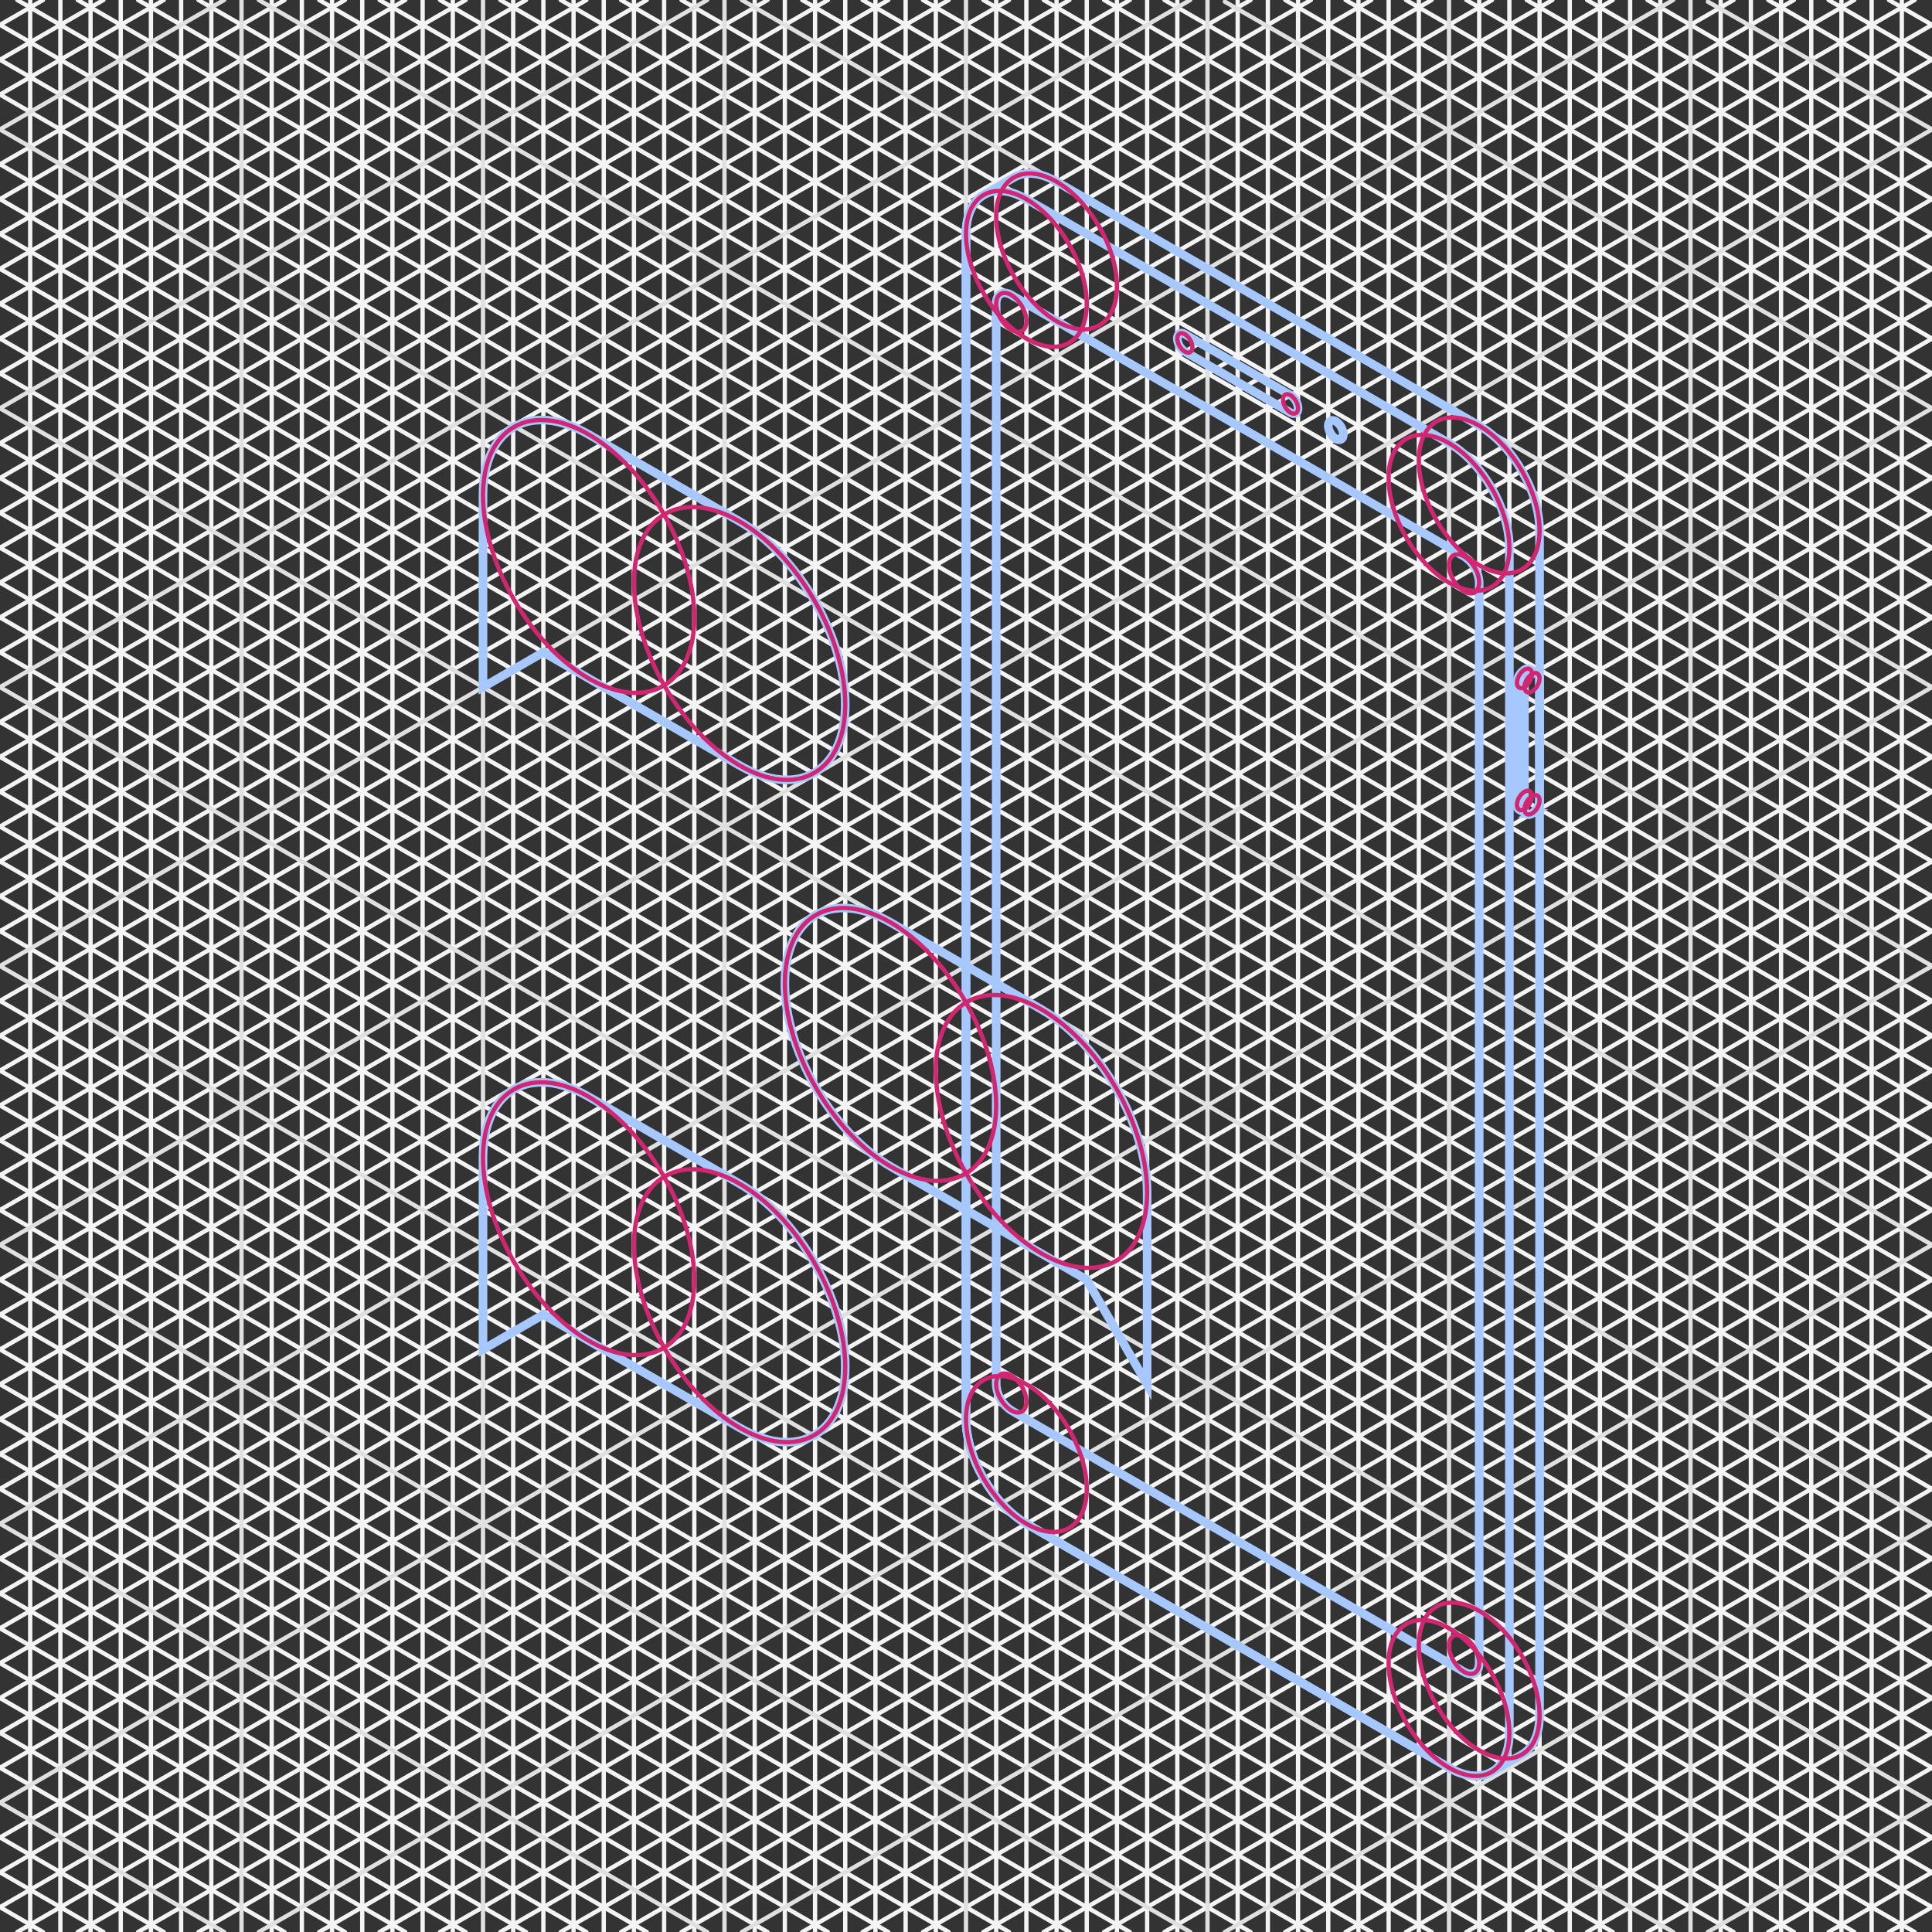 <svg xmlns="http://www.w3.org/2000/svg" viewBox="0 0 448 448"><rect x="0" y="0" width="448" height="448" fill="#333333" stroke="none"/><defs><style>.cls-1,.cls-2,.cls-3,.cls-4,.cls-5{fill:none;}.cls-1{stroke:#f4f4f4;}.cls-1,.cls-2{stroke-linecap:round;}.cls-1,.cls-2,.cls-3,.cls-4{stroke-miterlimit:10;}.cls-2{stroke:#e0e0e0;}.cls-3{stroke:#a6c8ff;stroke-width:2px;}.cls-4{stroke:#d12771;}</style></defs><title>Artboard 2 copy 38_Export</title><g id="Layer_3" data-name="Layer 3"><line class="cls-1" x1="9.979" y2="5.762"/><line class="cls-1" x1="23.979" y2="13.845"/><line class="cls-1" x1="37.979" y2="21.927"/><line class="cls-1" x1="65.979" y2="38.093"/><line class="cls-1" y1="46.176" x2="79.979"/><line class="cls-1" x1="93.979" y2="54.259"/><line class="cls-1" x1="107.979" y2="62.342"/><line class="cls-1" x1="121.979" y2="70.425"/><line class="cls-1" x1="135.979" y2="78.508"/><line class="cls-1" y1="86.591" x2="149.979"/><line class="cls-1" x1="177.979" y2="102.756"/><line class="cls-1" y1="110.839" x2="191.979"/><line class="cls-1" x1="205.979" y2="118.922"/><line class="cls-1" x1="219.979" y2="127.005"/><line class="cls-1" x1="233.979" y2="135.088"/><line class="cls-1" x1="247.979" y2="143.171"/><line class="cls-1" y1="151.254" x2="261.979"/><line class="cls-1" y1="167.42" x2="289.979"/><line class="cls-1" x1="303.979" y2="175.503"/><line class="cls-1" x1="317.979" y2="183.585"/><line class="cls-1" y1="191.668" x2="331.979"/><line class="cls-1" x1="345.979" y2="199.751"/><line class="cls-1" y1="207.834" x2="359.979"/><line class="cls-1" x1="373.979" y2="215.917"/><line class="cls-1" x1="401.979" y2="232.083"/><line class="cls-1" x1="415.979" y2="240.166"/><line class="cls-1" y1="248.249" x2="429.979"/><line class="cls-1" x1="443.979" y2="256.332"/><line class="cls-1" x1="448" y1="5.762" y2="264.414"/><line class="cls-1" x1="448" y1="13.845" y2="272.497"/><line class="cls-1" x1="448" y1="21.927" y2="280.58"/><line class="cls-1" x1="448" y1="38.093" y2="296.746"/><line class="cls-1" x1="448" y1="46.176" y2="304.829"/><line class="cls-1" y1="312.912" x2="448" y2="54.259"/><line class="cls-1" x1="448" y1="62.342" y2="320.995"/><line class="cls-1" y1="329.078" x2="448" y2="70.425"/><line class="cls-1" x1="448" y1="78.508" y2="337.161"/><line class="cls-1" x1="448" y1="86.591" y2="345.244"/><line class="cls-1" x1="448" y1="102.756" y2="361.409"/><line class="cls-1" x1="448" y1="110.839" y2="369.492"/><line class="cls-1" x1="448" y1="118.922" y2="377.575"/><line class="cls-1" x1="448" y1="127.005" y2="385.658"/><line class="cls-1" y1="393.741" x2="448" y2="135.088"/><line class="cls-1" x1="448" y1="143.171" y2="401.824"/><line class="cls-1" x1="448" y1="151.254" y2="409.907"/><line class="cls-1" x1="448" y1="167.42" y2="426.073"/><line class="cls-1" y1="434.155" x2="448" y2="175.503"/><line class="cls-1" x1="448" y1="183.585" y2="442.238"/><line class="cls-1" x1="4.021" y1="448" x2="448" y2="191.668"/><line class="cls-1" x1="448" y1="199.751" x2="18.021" y2="448"/><line class="cls-1" x1="448" y1="207.834" x2="32.021" y2="448"/><line class="cls-1" x1="46.021" y1="448" x2="448" y2="215.917"/><line class="cls-1" x1="74.021" y1="448" x2="448" y2="232.083"/><line class="cls-1" x1="448" y1="240.166" x2="88.021" y2="448"/><line class="cls-1" x1="448" y1="248.249" x2="102.021" y2="448"/><line class="cls-1" x1="448" y1="256.332" x2="116.021" y2="448"/><line class="cls-1" x1="448" y1="264.415" x2="130.021" y2="448"/><line class="cls-1" x1="144.021" y1="448" x2="448" y2="272.497"/><line class="cls-1" x1="448" y1="280.58" x2="158.021" y2="448"/><line class="cls-1" x1="186.021" y1="448" x2="448" y2="296.746"/><line class="cls-1" x1="448" y1="304.829" x2="200.021" y2="448"/><line class="cls-1" x1="214.021" y1="448" x2="448" y2="312.912"/><line class="cls-1" x1="448" y1="320.995" x2="228.021" y2="448"/><line class="cls-1" x1="448" y1="329.078" x2="242.021" y2="448"/><line class="cls-1" x1="256.021" y1="448" x2="448" y2="337.161"/><line class="cls-1" x1="448" y1="345.244" x2="270.021" y2="448"/><line class="cls-1" x1="448" y1="361.409" x2="298.021" y2="448"/><line class="cls-1" x1="448" y1="369.492" x2="312.021" y2="448"/><line class="cls-1" x1="326.021" y1="448" x2="448" y2="377.575"/><line class="cls-1" x1="448" y1="385.658" x2="340.021" y2="448"/><line class="cls-1" x1="354.021" y1="448" x2="448" y2="393.741"/><line class="cls-1" x1="448" y1="401.824" x2="368.021" y2="448"/><line class="cls-1" x1="448" y1="409.907" x2="382.021" y2="448"/><line class="cls-1" x1="448" y1="426.073" x2="410.021" y2="448"/><line class="cls-1" x1="424.021" y1="448" x2="448" y2="434.155"/><line class="cls-1" x1="448" y1="442.238" x2="438.021" y2="448"/><line class="cls-1" x1="28" x2="28" y2="448"/><line class="cls-1" x1="252" x2="252" y2="448"/><line class="cls-1" x1="140" x2="140" y2="448"/><line class="cls-1" x1="364" x2="364" y2="448"/><line class="cls-1" x1="84" x2="84" y2="448"/><line class="cls-1" x1="308" x2="308" y2="448"/><line class="cls-1" x1="196" x2="196" y2="448"/><line class="cls-1" x1="420" x2="420" y2="448"/><line class="cls-1" x1="14" x2="14" y2="448"/><line class="cls-1" x1="238" x2="238" y2="448"/><line class="cls-1" x1="126" x2="126" y2="448"/><line class="cls-1" x1="350" x2="350" y2="448"/><line class="cls-1" x1="70" x2="70" y2="448"/><line class="cls-1" x1="294" x2="294" y2="448"/><line class="cls-1" x1="182" x2="182" y2="448"/><line class="cls-1" x1="406" x2="406" y2="448"/><line class="cls-1" x1="42" x2="42" y2="448"/><line class="cls-1" x1="266" x2="266" y2="448"/><line class="cls-1" x1="154" x2="154" y2="448"/><line class="cls-1" x1="378" x2="378" y2="448"/><line class="cls-1" x1="98" x2="98" y2="448"/><line class="cls-1" x1="322" x2="322" y2="448"/><line class="cls-1" x1="210" x2="210" y2="448"/><line class="cls-1" x1="434" x2="434" y2="448"/><line class="cls-1" x1="7" x2="7" y2="448"/><line class="cls-1" x1="231" x2="231" y2="448"/><line class="cls-1" x1="119" x2="119" y2="448"/><line class="cls-1" x1="343" x2="343" y2="448"/><line class="cls-1" x1="63" x2="63" y2="448"/><line class="cls-1" x1="287" x2="287" y2="448"/><line class="cls-1" x1="175" x2="175" y2="448"/><line class="cls-1" x1="399" x2="399" y2="448"/><line class="cls-1" x1="35" x2="35" y2="448"/><line class="cls-1" x1="259" x2="259" y2="448"/><line class="cls-1" x1="147" x2="147" y2="448"/><line class="cls-1" x1="371" x2="371" y2="448"/><line class="cls-1" x1="91" x2="91" y2="448"/><line class="cls-1" x1="315" x2="315" y2="448"/><line class="cls-1" x1="203" x2="203" y2="448"/><line class="cls-1" x1="427" x2="427" y2="448"/><line class="cls-1" x1="21" x2="21" y2="448"/><line class="cls-1" x1="245" x2="245" y2="448"/><line class="cls-1" x1="133" x2="133" y2="448"/><line class="cls-1" x1="357" x2="357" y2="448"/><line class="cls-1" x1="77" x2="77" y2="448"/><line class="cls-1" x1="301" x2="301" y2="448"/><line class="cls-1" x1="189" x2="189" y2="448"/><line class="cls-1" x1="413" x2="413" y2="448"/><line class="cls-1" x1="49" x2="49" y2="448"/><line class="cls-1" x1="273" x2="273" y2="448"/><line class="cls-1" x1="161" x2="161" y2="448"/><line class="cls-1" x1="385" x2="385" y2="448"/><line class="cls-1" x1="105" x2="105" y2="448"/><line class="cls-1" x1="329" x2="329" y2="448"/><line class="cls-1" x1="217" x2="217" y2="448"/><line class="cls-1" x1="441" x2="441" y2="448"/><line class="cls-1" x1="438.021" x2="448" y2="5.762"/><line class="cls-1" x1="424.021" x2="448" y2="13.845"/><line class="cls-1" x1="410.021" x2="448" y2="21.927"/><line class="cls-1" x1="382.021" x2="448" y2="38.093"/><line class="cls-1" x1="448" y1="46.176" x2="368.021"/><line class="cls-1" x1="354.021" x2="448" y2="54.259"/><line class="cls-1" x1="340.021" x2="448" y2="62.342"/><line class="cls-1" x1="326.021" x2="448" y2="70.425"/><line class="cls-1" x1="312.021" x2="448" y2="78.508"/><line class="cls-1" x1="448" y1="86.591" x2="298.021"/><line class="cls-1" x1="270.021" x2="448" y2="102.756"/><line class="cls-1" x1="448" y1="110.839" x2="256.021"/><line class="cls-1" x1="242.021" x2="448" y2="118.922"/><line class="cls-1" x1="228.021" x2="448" y2="127.005"/><line class="cls-1" x1="214.021" x2="448" y2="135.088"/><line class="cls-1" x1="200.021" x2="448" y2="143.171"/><line class="cls-1" x1="448" y1="151.254" x2="186.021"/><line class="cls-1" x1="448" y1="167.42" x2="158.021"/><line class="cls-1" x1="144.021" x2="448" y2="175.503"/><line class="cls-1" x1="130.021" x2="448" y2="183.585"/><line class="cls-1" x1="448" y1="191.668" x2="116.021"/><line class="cls-1" x1="102.021" x2="448" y2="199.751"/><line class="cls-1" x1="448" y1="207.834" x2="88.021"/><line class="cls-1" x1="74.021" x2="448" y2="215.917"/><line class="cls-1" x1="46.021" x2="448" y2="232.083"/><line class="cls-1" x1="32.021" x2="448" y2="240.166"/><line class="cls-1" x1="448" y1="248.249" x2="18.021"/><line class="cls-1" x1="4.021" x2="448" y2="256.332"/><line class="cls-1" y1="5.762" x2="448" y2="264.414"/><line class="cls-1" y1="13.845" x2="448" y2="272.497"/><line class="cls-1" y1="21.927" x2="448" y2="280.58"/><line class="cls-1" y1="38.093" x2="448" y2="296.746"/><line class="cls-1" y1="46.176" x2="448" y2="304.829"/><line class="cls-1" x1="448" y1="312.912" y2="54.259"/><line class="cls-1" y1="62.342" x2="448" y2="320.995"/><line class="cls-1" x1="448" y1="329.078" y2="70.425"/><line class="cls-1" y1="78.508" x2="448" y2="337.161"/><line class="cls-1" y1="86.591" x2="448" y2="345.244"/><line class="cls-1" y1="102.756" x2="448" y2="361.409"/><line class="cls-1" y1="110.839" x2="448" y2="369.492"/><line class="cls-1" y1="118.922" x2="448" y2="377.575"/><line class="cls-1" y1="127.005" x2="448" y2="385.658"/><line class="cls-1" x1="448" y1="393.741" y2="135.088"/><line class="cls-1" y1="143.171" x2="448" y2="401.824"/><line class="cls-1" y1="151.254" x2="448" y2="409.907"/><line class="cls-1" y1="167.42" x2="448" y2="426.073"/><line class="cls-1" x1="448" y1="434.155" y2="175.503"/><line class="cls-1" y1="183.585" x2="448" y2="442.238"/><line class="cls-1" x1="443.979" y1="448" y2="191.668"/><line class="cls-1" y1="199.751" x2="429.979" y2="448"/><line class="cls-1" y1="207.834" x2="415.979" y2="448"/><line class="cls-1" x1="401.979" y1="448" y2="215.917"/><line class="cls-1" x1="373.979" y1="448" y2="232.083"/><line class="cls-1" y1="240.166" x2="359.979" y2="448"/><line class="cls-1" y1="248.249" x2="345.979" y2="448"/><line class="cls-1" y1="256.332" x2="331.979" y2="448"/><line class="cls-1" y1="264.415" x2="317.979" y2="448"/><line class="cls-1" x1="303.979" y1="448" y2="272.497"/><line class="cls-1" y1="280.58" x2="289.979" y2="448"/><line class="cls-1" x1="261.979" y1="448" y2="296.746"/><line class="cls-1" y1="304.829" x2="247.979" y2="448"/><line class="cls-1" x1="233.979" y1="448" y2="312.912"/><line class="cls-1" y1="320.995" x2="219.979" y2="448"/><line class="cls-1" y1="329.078" x2="205.979" y2="448"/><line class="cls-1" x1="191.979" y1="448" y2="337.161"/><line class="cls-1" y1="345.244" x2="177.979" y2="448"/><line class="cls-1" y1="361.409" x2="149.979" y2="448"/><line class="cls-1" y1="369.492" x2="135.979" y2="448"/><line class="cls-1" x1="121.979" y1="448" y2="377.575"/><line class="cls-1" y1="385.658" x2="107.979" y2="448"/><line class="cls-1" x1="93.979" y1="448" y2="393.741"/><line class="cls-1" y1="401.824" x2="79.979" y2="448"/><line class="cls-1" y1="409.907" x2="65.979" y2="448"/><line class="cls-1" y1="426.073" x2="37.979" y2="448"/><line class="cls-1" x1="23.979" y1="448" y2="434.155"/><line class="cls-1" y1="442.238" x2="9.979" y2="448"/><line class="cls-2" x1="448" y1="30.01" x2="396.021" y2="0.386"/><line class="cls-2" x1="284.021" y1="0.386" x2="448" y2="94.674"/><line class="cls-2" x1="172.021" x2="448" y2="159.337"/><line class="cls-2" x1="60.021" x2="448" y2="224"/><line class="cls-2" x1="448" y1="288.663" y2="30.01"/><line class="cls-2" x1="448" y1="353.326" y2="94.674"/><line class="cls-2" y1="159.337" x2="448" y2="417.99"/><line class="cls-2" y1="224" x2="387.979" y2="448"/><line class="cls-2" y1="288.663" x2="275.979" y2="448"/><line class="cls-2" x1="163.979" y1="448" y2="353.326"/><line class="cls-2" x1="51.979" y1="448" y2="417.99"/><line class="cls-2" x1="224" x2="224" y2="448"/><line class="cls-2" x1="112" x2="112" y2="448"/><line class="cls-2" x1="336" x2="336" y2="448"/><line class="cls-2" x1="56" x2="56" y2="448"/><line class="cls-2" x1="280" x2="280" y2="448"/><line class="cls-2" x1="168" x2="168" y2="448"/><line class="cls-2" x1="392" x2="392" y2="448"/><line class="cls-2" y1="94.674" x2="163.979"/><line class="cls-2" y1="159.337" x2="275.979"/><line class="cls-2" y1="224" x2="387.979"/><line class="cls-2" x1="448" y1="30.01" y2="288.663"/><line class="cls-2" y1="353.326" x2="448" y2="94.674"/><line class="cls-2" y1="417.99" x2="448" y2="159.337"/><line class="cls-2" x1="60.021" y1="448" x2="448" y2="224"/><line class="cls-2" x1="448" y1="288.663" x2="172.021" y2="448"/><line class="cls-2" x1="448" y1="353.326" x2="284.021" y2="448"/><line class="cls-2" x1="396.021" y1="448" x2="448" y2="417.99"/><line class="cls-2" y1="30.01" x2="51.979"/><path class="cls-3" d="M171.5,120.914l-35-20.178c-13.531-7.812-24.5-1.479-24.5,14.145v44.456l14-8.084,45.5,26.241c13.531,7.812,24.5,1.479,24.5-14.145S185.031,128.726,171.5,120.914Z"/><path class="cls-3" d="M343,98.715l-98-56.58c-3.866-2.232-7.366-2.443-9.9-.981l-7,4.042c-2.533,1.462-4.1,4.6-4.1,9.063V329.077c0,8.929,6.268,19.785,14,24.249l98,56.581c3.866,2.232,7.366,2.443,9.9.98h0l7-4.04c2.534-1.463,4.1-4.6,4.1-9.064V122.964C357,114.036,350.732,103.179,343,98.715Z"/><path class="cls-3" d="M224,54.259c0-8.928,6.268-12.547,14-8.083l98,56.581c7.732,4.464,14,15.32,14,24.249V401.824c0,8.928-6.268,12.547-14,8.083l-98-56.581c-7.732-4.464-14-15.32-14-24.249Z"/><path class="cls-3" d="M274.75,81.539A3.867,3.867,0,0,1,273,78.508c0-1.116.783-1.569,1.75-1.011l24.5,14.145A3.871,3.871,0,0,1,301,94.674c0,1.116-.784,1.568-1.75,1.01Z"/><ellipse class="cls-3" cx="309.75" cy="99.725" rx="1.429" ry="2.475" transform="translate(-8.364 168.236) rotate(-30)"/><path class="cls-3" d="M343,385.658c0,2.232-1.567,3.137-3.5,2.021l-105-60.622A7.736,7.736,0,0,1,231,321V70.425c0-2.232,1.567-3.137,3.5-2.021l105,60.622a7.736,7.736,0,0,1,3.5,6.062Z"/><path class="cls-3" d="M356.491,156.183l-1.752-1.008a1.228,1.228,0,0,0-1.237.122,3.866,3.866,0,0,0-1.749,3.03v28.291a1.221,1.221,0,0,0,.522,1.136l1.743,1a1.229,1.229,0,0,0,1.237-.123A3.867,3.867,0,0,0,357,185.607V157.316A1.23,1.23,0,0,0,356.491,156.183Z"/><path class="cls-3" d="M357,157.316c0-1.116-.783-1.568-1.749-1.01a3.866,3.866,0,0,0-1.749,3.029v28.291c0,1.116.783,1.568,1.749,1.01A3.865,3.865,0,0,0,357,185.607Z"/><path class="cls-3" d="M241.5,234.074l-35-20.178c-13.531-7.812-24.5-1.479-24.5,14.146s10.969,34.623,24.5,42.435L252,296.75,266,321V276.509C266,260.885,255.031,241.886,241.5,234.074Z"/><path class="cls-3" d="M171.5,274.489l-35-20.178c-13.531-7.812-24.5-1.479-24.5,14.145v44.456l14-8.084,45.5,26.241c13.531,7.812,24.5,1.479,24.5-14.145S185.031,282.3,171.5,274.489Z"/><ellipse class="cls-4" cx="355.253" cy="158.319" rx="2.471" ry="1.427" transform="translate(40.518 386.818) rotate(-60)"/><polygon class="cls-5" points="357 159.328 353.506 161.346 353.506 157.311 357 155.293 357 159.328"/><ellipse class="cls-4" cx="353.506" cy="157.311" rx="2.471" ry="1.427" transform="translate(40.518 384.8) rotate(-60)"/><polygon class="cls-5" points="355.253 158.319 351.758 160.337 351.758 156.302 355.253 154.284 355.253 158.319"/><ellipse class="cls-4" cx="355.253" cy="186.612" rx="2.471" ry="1.427" transform="translate(16.016 400.964) rotate(-60)"/><polygon class="cls-5" points="357 187.62 353.506 189.638 353.506 185.603 357 183.585 357 187.62"/><ellipse class="cls-4" cx="353.506" cy="185.603" rx="2.471" ry="1.427" transform="translate(16.016 398.946) rotate(-60)"/><polygon class="cls-5" points="355.253 186.612 351.758 188.629 351.758 184.594 355.253 182.577 355.253 186.612"/><ellipse class="cls-4" cx="136.5" cy="129.026" rx="20.004" ry="34.648" transform="translate(-46.225 85.536) rotate(-30)"/><polygon class="cls-5" points="112 143.171 161 171.461 161 114.881 112 86.591 112 143.171"/><ellipse class="cls-4" cx="171.5" cy="149.204" rx="20.004" ry="34.648" transform="translate(-51.625 105.739) rotate(-30)"/><polygon class="cls-5" points="147 163.349 196 191.639 196 135.059 147 106.769 147 163.349"/><ellipse class="cls-4" cx="336" cy="393.741" rx="11.431" ry="19.799" transform="translate(-151.855 220.751) rotate(-30)"/><polygon class="cls-5" points="322 401.824 350 417.99 350 385.658 322 369.492 322 401.824"/><ellipse class="cls-4" cx="238" cy="337.16" rx="11.431" ry="19.799" transform="translate(-136.694 164.171) rotate(-30)"/><polygon class="cls-5" points="224 345.243 252 361.409 252 329.077 224 312.912 224 345.243"/><ellipse class="cls-4" cx="234.5" cy="323.016" rx="2.858" ry="4.95" transform="translate(-130.091 160.526) rotate(-30)"/><polygon class="cls-5" points="231 325.036 238 329.078 238 320.995 231 316.953 231 325.036"/><ellipse class="cls-4" cx="339.5" cy="383.637" rx="2.858" ry="4.95" transform="translate(-146.334 221.148) rotate(-30)"/><polygon class="cls-5" points="336 385.658 343 389.699 343 381.617 336 377.575 336 385.658"/><ellipse class="cls-4" cx="274.75" cy="79.518" rx="1.429" ry="2.475" transform="translate(-2.95 148.028) rotate(-30)"/><polygon class="cls-5" points="273 80.528 276.5 82.549 276.5 78.508 273 76.487 273 80.528"/><ellipse class="cls-4" cx="299.25" cy="93.663" rx="1.429" ry="2.475" transform="translate(-6.74 162.173) rotate(-30)"/><polygon class="cls-5" points="297.5 94.673 301 96.694 301 92.653 297.5 90.632 297.5 94.673"/><ellipse class="cls-4" cx="339.5" cy="133.067" rx="2.858" ry="4.95" transform="translate(-21.049 187.578) rotate(-30)"/><polygon class="cls-5" points="336 135.088 343 139.129 343 131.046 336 127.005 336 135.088"/><ellipse class="cls-4" cx="234.5" cy="72.446" rx="2.858" ry="4.95" transform="translate(-4.806 126.956) rotate(-30)"/><polygon class="cls-5" points="231 74.466 238 78.508 238 70.425 231 66.383 231 74.466"/><ellipse class="cls-4" cx="343" cy="389.699" rx="11.431" ry="19.799" transform="translate(-148.896 223.71) rotate(-30)"/><polygon class="cls-5" points="329 397.782 357 413.948 357 381.617 329 365.451 329 397.782"/><ellipse class="cls-4" cx="336" cy="118.922" rx="11.431" ry="19.799" transform="translate(-14.446 183.933) rotate(-30)"/><polygon class="cls-5" points="322 127.005 350 143.171 350 110.84 322 94.674 322 127.005"/><ellipse class="cls-4" cx="343" cy="114.881" rx="11.431" ry="19.799" transform="translate(-11.487 186.891) rotate(-30)"/><polygon class="cls-5" points="329 122.964 357 139.13 357 106.798 329 90.632 329 122.964"/><ellipse class="cls-4" cx="238" cy="62.342" rx="11.431" ry="19.799" transform="translate(0.715 127.352) rotate(-30)"/><polygon class="cls-5" points="224 70.425 252 86.591 252 54.259 224 38.093 224 70.425"/><ellipse class="cls-4" cx="245" cy="58.3" rx="11.431" ry="19.799" transform="translate(3.674 130.311) rotate(-30)"/><polygon class="cls-5" points="231 66.383 259 82.549 259 50.218 231 34.052 231 66.383"/><ellipse class="cls-4" cx="241.5" cy="262.364" rx="20.004" ry="34.648" transform="translate(-98.827 155.9) rotate(-30)"/><polygon class="cls-5" points="217 276.509 266 304.8 266 248.219 217 219.929 217 276.509"/><ellipse class="cls-4" cx="206.5" cy="242.187" rx="20.004" ry="34.648" transform="translate(-93.428 135.697) rotate(-30)"/><polygon class="cls-5" points="182 256.332 231 284.622 231 228.042 182 199.751 182 256.332"/><ellipse class="cls-4" cx="136.5" cy="282.601" rx="20.004" ry="34.648" transform="translate(-123.013 106.111) rotate(-30)"/><polygon class="cls-5" points="112 296.746 161 325.036 161 268.456 112 240.166 112 296.746"/><ellipse class="cls-4" cx="171.5" cy="302.779" rx="20.004" ry="34.648" transform="translate(-128.413 126.315) rotate(-30)"/><polygon class="cls-5" points="147 316.924 196 345.214 196 288.634 147 260.344 147 316.924"/></g></svg>